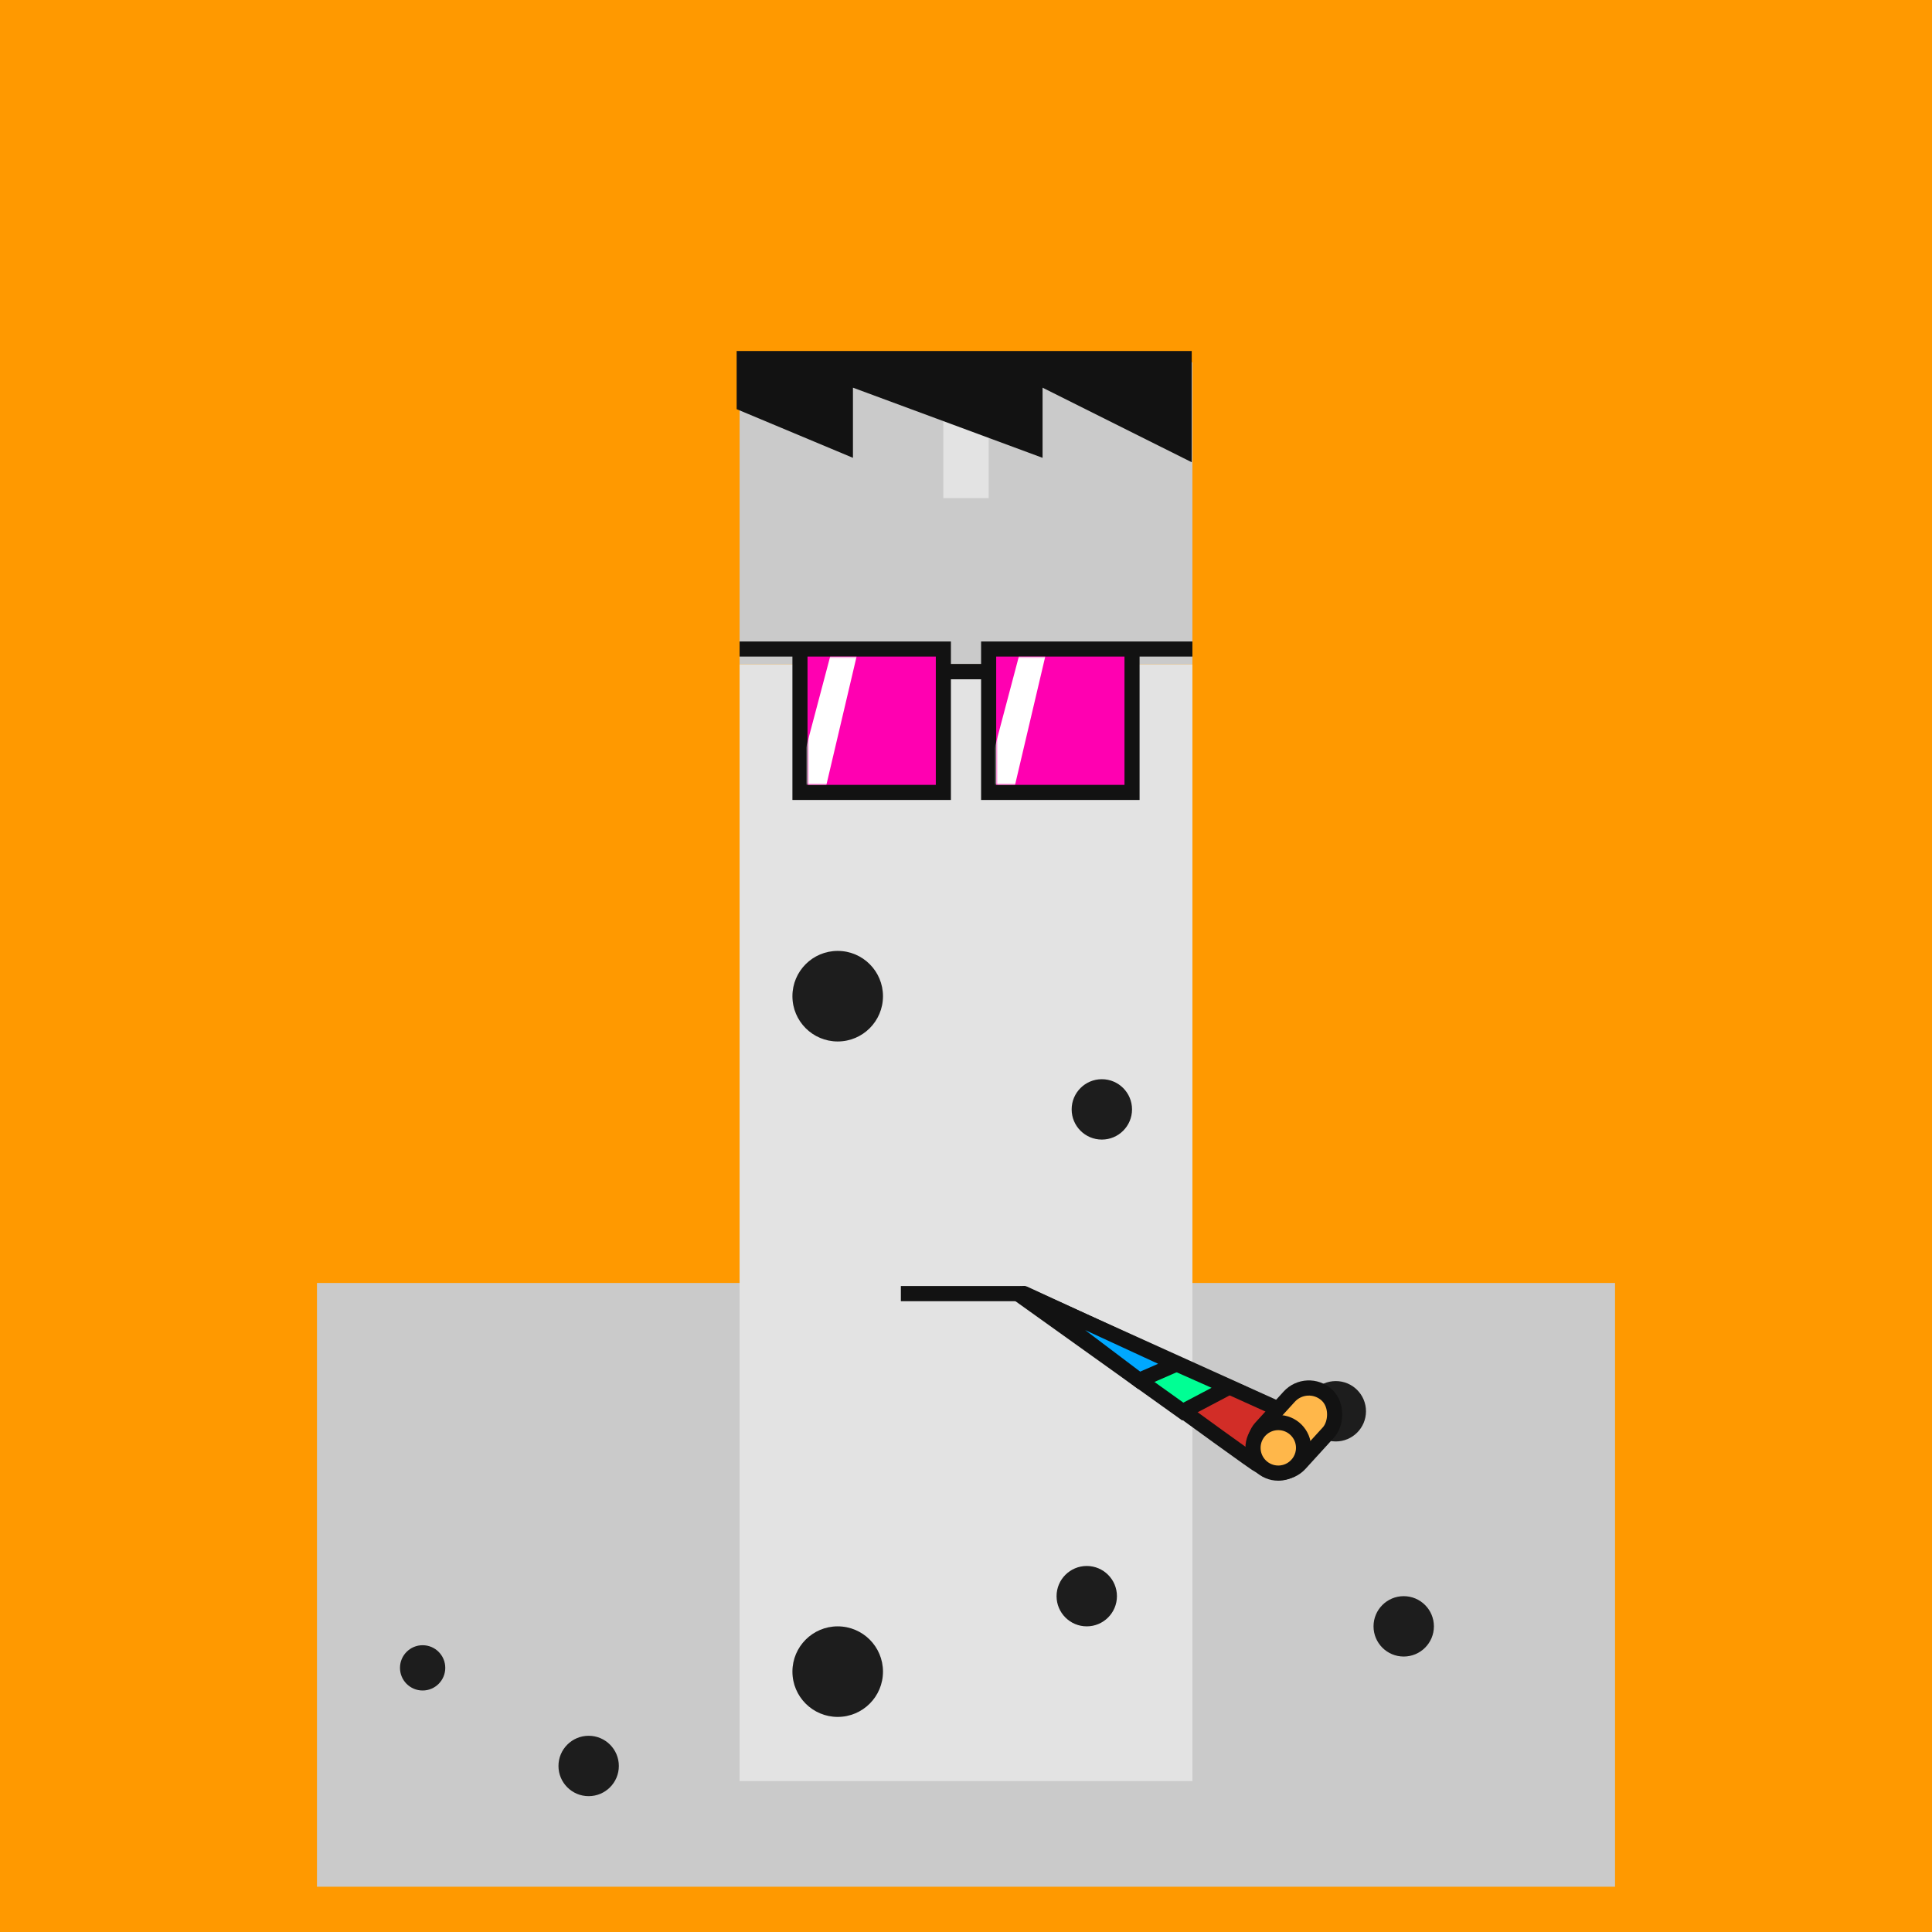 <svg xmlns="http://www.w3.org/2000/svg" viewBox="0 0 512 512"><rect x="0" y="0" width="512" height="512" fill="#333333" stroke="none"/><g id="layer1" transform="translate(0, 0)"><svg width="512" height="512" viewBox="0 0 512 512" fill="none" xmlns="http://www.w3.org/2000/svg">
<g clip-path="url(#clip0_75_1379)">
<path d="M512 0H0V512H512V0Z" fill="#FF9900"/>
<path d="M428 340H84V500H428V340Z" fill="#CACACA"/>
<path d="M164 468C164 463.582 160.418 460 156 460C151.582 460 148 463.582 148 468C148 472.418 151.582 476 156 476C160.418 476 164 472.418 164 468Z" fill="#1D1D1D"/>
<path d="M346 374C346 378.418 349.582 382 354 382C358.418 382 362 378.418 362 374C362 369.582 358.418 366 354 366C349.582 366 346 369.582 346 374Z" fill="#1D1D1D"/>
<path d="M364 431C364 435.418 367.582 439 372 439C376.418 439 380 435.418 380 431C380 426.582 376.418 423 372 423C367.582 423 364 426.582 364 431Z" fill="#1D1D1D"/>
<path d="M118 442C118 438.686 115.314 436 112 436C108.686 436 106 438.686 106 442C106 445.314 108.686 448 112 448C115.314 448 118 445.314 118 442Z" fill="#1D1D1D"/>
<g>
<animateTransform attributeName="transform" type="translate" dur="0.4s" repeatCount="indefinite" keyTimes="0;0.5;1" values="0 0;0 28;0 0" />
<path d="M316 176H196V472H316V176Z" fill="#E3E3E3"/>
<path d="M316 176H196V96H316V176Z" fill="#CACACA"/>
<path d="M300 294C300 289.582 296.418 286 292 286C287.582 286 284 289.582 284 294C284 298.418 287.582 302 292 302C296.418 302 300 298.418 300 294Z" fill="#1D1D1D"/>
<path d="M296 423C296 418.582 292.418 415 288 415C283.582 415 280 418.582 280 423C280 427.418 283.582 431 288 431C292.418 431 296 427.418 296 423Z" fill="#1D1D1D"/>
<path d="M234 443C234 436.373 228.627 431 222 431C215.373 431 210 436.373 210 443C210 449.627 215.373 455 222 455C228.627 455 234 449.627 234 443Z" fill="#1D1D1D"/>
<path d="M234 264C234 257.373 228.627 252 222 252C215.373 252 210 257.373 210 264C210 270.627 215.373 276 222 276C228.627 276 234 270.627 234 264Z" fill="#1D1D1D"/>
<path d="M262 96H250V132H262V96Z" fill="#E3E3E3">
<animate attributeName="fill" values="#E3E3E3; #E3E3E3; #fff; #E3E3E3;#fff; #E3E3E3;#fff; #E3E3E3;#fff; #E3E3E3;#fff; #E3E3E3;#fff; #E3E3E3;#E3E3E3" keyTimes="0; 0.74; 0.76; 0.78;0.8;0.82;0.84;0.86;0.88;0.9;0.92;0.94;0.96;0.98;1" dur="5s" repeatCount="indefinite" />
</path>
</g>
</g>
<defs>
<clipPath id="clip0_75_1379">
<rect width="512" height="512" fill="white"/>
</clipPath>
</defs>
</svg>
</g><g id="layer2" transform="translate(84, 22)"><svg width="344" height="344" viewBox="0 0 344 344" fill="none" xmlns="http://www.w3.org/2000/svg"><g>
<animateTransform attributeName="transform" type="translate" dur="0.4s" repeatCount="indefinite" keyTimes="0;0.5;1" values="0 0;0 28;0 0" />
<path d="M142.04 99.328L111.22 86.43V71.02L231.82 71.02V100.5L192.29 80.735V99.328L142.04 80.735V99.328Z" fill="#121212"/>
</g></svg>
</g><g id="layer3" transform="translate(84, 55)"><svg width="344" height="344" viewBox="0 0 344 344" fill="none" xmlns="http://www.w3.org/2000/svg">
<g>
<animateTransform attributeName="transform" type="translate" dur="0.4s" repeatCount="indefinite" keyTimes="0;0.5;1" values="0 0;0 28;0 0" />
<path d="M166 123L178 123" stroke="#121212" stroke-width="4"/>
<path d="M166 123L178 123" stroke="#121212" stroke-width="4"/>
<path d="M178 117H216V155H178V117Z" fill="#FF00B1"/>
<path d="M216 117H178V155H216V117ZM216 117H232" stroke="#121212" stroke-width="4"/>
<path d="M128 117H166V155H128V117Z" fill="#FF00B1"/>
<path d="M128 117H166V155H128V117ZM128 117H112" stroke="#121212" stroke-width="4"/>
<mask id="mask0_112_6" style="mask-type:alpha" maskUnits="userSpaceOnUse" x="130" y="119" width="34" height="34">
<path d="M130 119H164V131V153H130V119Z" fill="#121212"/>
</mask>
<g mask="url(#mask0_112_6)">
<path d="M136 119H143L135 153H127L136 119Z" fill="#FFF">
<animateTransform attributeName="transform" type="translate" dur="4s" repeatCount="indefinite" keyTimes="0;0.8;1" values="-32 0;-32 0;48 0" />
</path>
</g>
<mask id="mask1_112_6" style="mask-type:alpha" maskUnits="userSpaceOnUse" x="180" y="119" width="34" height="34">
<path d="M180 119H214V131V153H180V119Z" fill="#121212"/>
</mask>
<g mask="url(#mask1_112_6)">
<path d="M186 119H193L185 153H177L186 119Z" fill="#FFF">
<animateTransform attributeName="transform" type="translate" dur="4s" repeatCount="indefinite" keyTimes="0;0.8;1" values="-32 0;-32 0;48 0" />
</path>
</g>
</g>
</svg>
</g><g id="layer4" transform="translate(84, 140)"><svg width="344" height="344" viewBox="0 0 344 344" fill="none" xmlns="http://www.w3.org/2000/svg"><g>
<animateTransform attributeName="transform" type="translate" dur="0.4s" repeatCount="indefinite" keyTimes="0;0.5;1" values="0 0;0 28;0 0" />
<path d="M154.737 202.82H187.76" stroke="#121212" stroke-width="4.02"/>
<path d="M187.09 202.821C187.09 202.821 246.641 246.706 250.198 248.716L258.238 234.981L187.09 202.821Z" fill="#D22D27" stroke="#121212" stroke-width="4.02"/>
<path d="M185.582 202.703L229.449 234.07L241.68 227.625L185.582 202.703Z" fill="#00FF94" stroke="#121212" stroke-width="4.02"/>
<path d="M187.425 202.82L217.89 225.804L227.827 221.47L187.425 202.82Z" fill="#00A8FF"/>
<path d="M217.89 225.804L216.68 227.409L217.618 228.116L218.694 227.647L217.89 225.804ZM187.425 202.82L188.267 200.995C187.335 200.565 186.228 200.907 185.7 201.788C185.173 202.669 185.394 203.806 186.214 204.425L187.425 202.82ZM227.827 221.47L228.63 223.312L232.735 221.521L228.669 219.645L227.827 221.47ZM219.101 224.2L188.635 201.216L186.214 204.425L216.68 227.409L219.101 224.2ZM186.582 204.645L226.984 223.295L228.669 219.645L188.267 200.995L186.582 204.645ZM218.694 227.647L228.63 223.312L227.023 219.627L217.087 223.962L218.694 227.647Z" fill="#121212"/>
<rect x="262.395" y="224.93" width="14.07" height="25.261" rx="7.035" transform="rotate(42.343 262.395 224.93)" fill="#FFB74A" stroke="#121212" stroke-width="4.02"/>
<path d="M261.46 243.69C261.46 246.17 260.113 248.335 258.11 249.494C257.125 250.064 255.98 250.39 254.76 250.39C251.06 250.39 248.06 247.391 248.06 243.69C248.06 239.99 251.06 236.99 254.76 236.99C258.46 236.99 261.46 239.99 261.46 243.69Z" fill="#FFB74A" stroke="#121212" stroke-width="4.02"/>
</g></svg>
</g></svg>